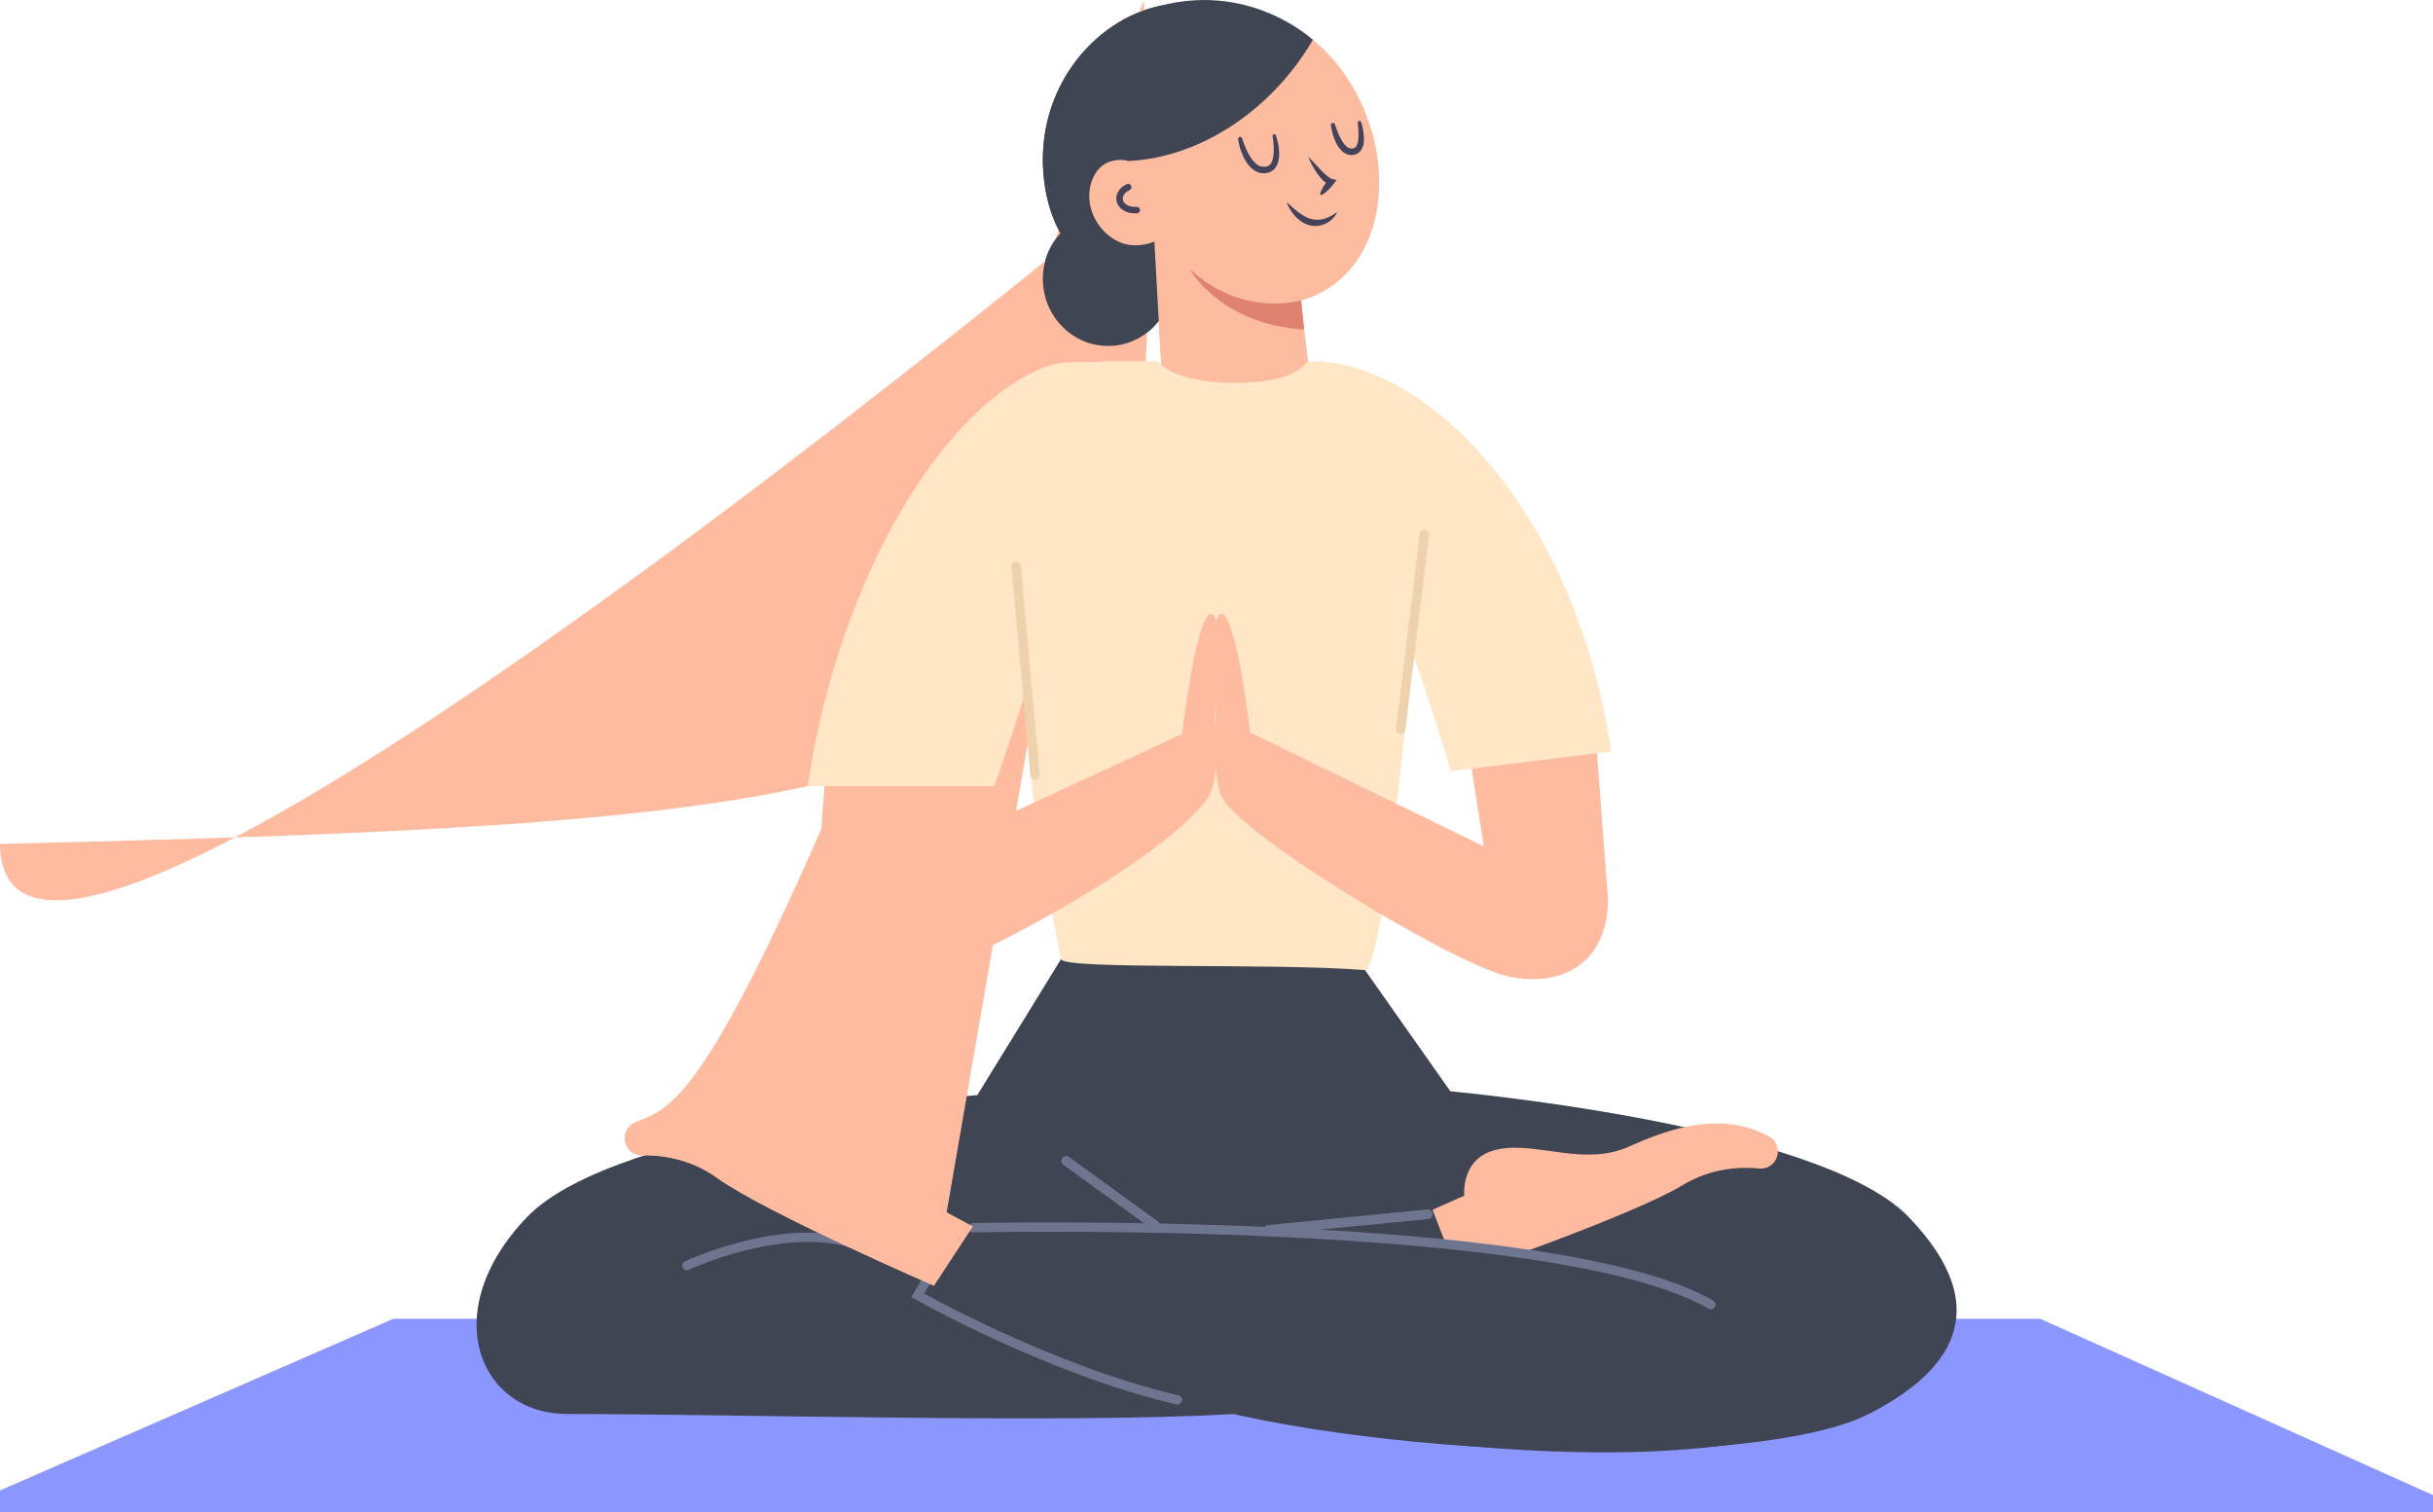 <svg width="415" height="258" viewBox="0 0 415 258" fill="none" xmlns="http://www.w3.org/2000/svg">
<path d="M67.084 225L-8.5 258H421.5L347.998 225H67.084Z" fill="#8C96FF"/>
<path d="M180.98 163.64L166.7 186.84L194.09 219.37H221.71L247.46 186.29L231.52 163.64H180.98Z" fill="#3F4553"/>
<path d="M166.7 186.84C166.7 186.84 105.27 191.59 89.86 207.68C74.45 223.77 81.7 241.24 96.71 241.24C124.34 241.24 182.8 242.93 210.46 241.24L212.11 203.57L166.7 186.84Z" fill="#3F4553"/>
<path d="M245.87 186.04C245.87 186.04 310.2 191.59 325.61 207.68C341.02 223.77 332.14 234.43 318.76 241.24C299.93 250.83 232.06 249.24 196.86 237.59L203.37 203.57L245.87 186.04Z" fill="#3F4553"/>
<path d="M248.7 217.64L244.35 206.4L249.77 203.99C249.77 203.99 249.02 197.34 255.65 196.06C262.28 194.78 270.18 199.06 277.88 195.61C284.98 192.43 293.67 189.5 301.78 193.9C302.98 194.55 303.54 195.98 303.13 197.28L303.1 197.38C302.69 198.69 301.41 199.5 300.04 199.36C297.18 199.07 292.08 199.13 287.04 202.18C278.35 207.46 248.7 217.64 248.7 217.64Z" fill="#FEBBA0"/>
<path d="M299.31 218.28C299.31 218.28 256.38 210.65 165.95 209.47L157.22 221.31C157.22 221.31 179.72 234.17 200.84 238.82C221.96 243.47 294.87 258.11 327.43 235.56L299.31 218.28Z" fill="#3F4553"/>
<path d="M200.84 238.83C179.19 233.83 156.54 221.01 156.54 221.01L157.89 218.72" stroke="#6E758F" stroke-width="1.593" stroke-miterlimit="10" stroke-linecap="round"/>
<path d="M165.95 209.47C165.95 209.47 265.3 207.2 291.81 222.58" stroke="#6E758F" stroke-width="1.593" stroke-miterlimit="10" stroke-linecap="round"/>
<path d="M117.18 215.91C117.18 215.91 135.32 207.41 147.72 212.98" stroke="#6E758F" stroke-width="1.593" stroke-miterlimit="10" stroke-linecap="round"/>
<path d="M159.31 219.35L165.94 209.25L159.31 205.66C159.31 205.66 156.99 199.85 150.49 198.05C143.98 196.26 139.35 199.15 131.94 195.11C125.11 191.38 116.67 187.79 108.25 191.54C107.01 192.09 106.33 193.47 106.64 194.8L106.66 194.9C106.97 196.24 108.18 197.14 109.55 197.11C112.42 197.04 117.51 197.5 122.29 200.94C130.54 206.88 159.31 219.35 159.31 219.35Z" fill="#FEBBA0"/>
<path d="M216.39 209.83L243.55 207.16" stroke="#6E758F" stroke-width="1.593" stroke-miterlimit="10" stroke-linecap="round"/>
<path d="M181.85 198.06L197 209.03" stroke="#6E758F" stroke-width="1.593" stroke-miterlimit="10" stroke-linecap="round"/>
<path d="M177.94 48.77C178.58 55.03 184.03 59.59 190.11 58.97C196.19 58.35 200.6 52.77 199.96 46.52C199.32 40.26 193.87 35.7 187.79 36.32C181.72 36.93 177.31 42.51 177.94 48.77Z" fill="#3F4553"/>
<path d="M200.65 53.32C200.65 53.32 181.33 50.4 178.29 32.17C175.61 16.06 186.42 3.15 198.27 0.92C198.28 0.92 226.75 44.8 200.65 53.32Z" fill="#3F4553"/>
<path d="M201.09 2.65C199.67 3.35 198.32 4.27 197.09 5.46C186.08 16.05 193.05 36.61 202.91 45.89C208.37 51.02 216.35 53.41 223.32 50.79C233.51 46.96 236.7 35.42 234.63 25.14C233.09 17.48 228.84 10.25 222.57 5.75C216.3 1.26 207.83 -0.64 201.09 2.65Z" fill="#FDBCA0"/>
<path d="M199.26 39.69C197.33 41.6 193.97 42.38 191.39 41.47C188.81 40.56 186.69 38.13 186.02 35.31C185.42 32.78 186.07 29.9 187.93 28.35C189.79 26.8 193.14 26.9 194.73 28.91L199.26 39.69Z" fill="#FDBCA0"/>
<path d="M196.44 32.97L198.47 69.31C198.74 76.03 204.19 81.37 210.91 81.5C218.67 81.66 224.76 74.88 223.77 67.18L219.67 33.44L196.44 32.97Z" fill="#FDBCA0"/>
<path d="M222.43 56.22L221.92 51.24C221.92 51.24 211.92 54.31 202.91 45.88C202.91 45.89 208.1 55.36 222.43 56.22Z" fill="#DF8370"/>
<path d="M192.47 27.48C205.49 26.81 217.37 18.07 223.93 6.81C223.93 6.810.49 198.05C143.98 196.26 139.35 199.15 131.94 195.11C125.11 191.38 116.67 187.79 108.25 191.54C107.01 192.09 106.33 193.47 106.64 194.8L106.66 194.9C106.97 196.24 108.18 197.14 109.55 197.11C112.42 197.04 117.51 197.5 122.29 200.94C130.54 206.88 159.31 219.35 159.31 219.35Z" fill="#FEBBA0"/>
<path d="M216.39 209.83L243.55 207.16" stroke="#6E758F" stroke-width="1.593" stroke-miterlimit="10" stroke-linecap="round"/>
<path d="M181.85 198.06L197 209.03" stroke="#6E758F" stroke-width="1.593" stroke-miterlimit="10" stroke-linecap="round"/>
<path d="M177.94 48.77C178.58 55.03 184.03 59.59 190.11 58.97C196.19 58.35 200.6 52.77 199.96 46.52C199.32 40.26 193.87 35.7 187.79 36.32C181.72 36.93 177.31 42.51 177.94 48.77Z" fill="#3F4553"/>
<path d="M200.65 53.32C200.65 53.32 181.33 50.4 178.29 32.17C175.61 16.06 186.42 3.15 198.27 0.92C198.28 0.92 226.75 44.8 200.65 53.32Z" fill="#3F4553"/>
<path d="M201.09 2.65C199.67 3.35 198.32 4.27 197.09 5.46C186.08 16.05 193.05 36.61 202.91 45.89C208.37 51.02 216.35 53.41 223.32 50.79C233.51 46.96 236.7 35.42 234.63 25.14C233.09 17.48 228.84 10.25 222.57 5.75C216.3 1.26 207.83 -0.64 201.09 2.65Z" fill="#FDBCA0"/>
<path d="M199.26 39.69C197.33 41.6 193.97 42.38 191.39 41.47C188.81 40.56 186.69 38.13 186.02 35.31C185.42 32.78 186.07 29.9 187.93 28.35C189.79 26.8 193.14 26.9 194.73 28.91L199.26 39.69Z" fill="#FDBCA0"/>
<path d="M196.44 32.97L198.47 69.31C198.74 76.03 204.19 81.37 210.91 81.5C218.67 81.66 224.76 74.88 223.77 67.18L219.67 33.44L196.44 32.97Z" fill="#FDBCA0"/>
<path d="M222.43 56.22L221.92 51.24C221.92 51.24 211.92 54.31 202.91 45.88C202.91 45.89 208.1 55.36 222.43 56.22Z" fill="#DF8370"/>
<path d="M192.47 27.48C205.49 26.81 217.37 18.07 223.93 6.81C223.93 6.81 211.95 -4.56 194.44 2.09C179.93 7.59 192.47 27.48 192.47 27.48Z" fill="#3F4553"/>
<path d="M193.9 35.84C192.4 35.99 191.09 35.18 190.97 34.03C190.88 33.16 191.49 32.35 192.43 31.93" stroke="#444359" stroke-width="1.114" stroke-miterlimit="10" stroke-linecap="round"/>
<path d="M225.18 33C225.48 32.09 226 31.37 226.58 30.69L226.86 31.57C226.2 31.32 225.84 30.94 225.47 30.57C225.12 30.18 224.81 29.79 224.53 29.37C223.97 28.54 223.5 27.66 223.16 26.73C223.86 27.44 224.5 28.17 225.17 28.87C225.51 29.21 225.83 29.56 226.18 29.86C226.51 30.15 226.9 30.45 227.17 30.52L227.98 30.71L227.45 31.4C226.91 32.11 226.31 32.77 225.48 33.25C225.38 33.31 225.26 33.27 225.2 33.18C225.17 33.11 225.17 33.05 225.18 33Z" fill="#444359"/>
<path d="M228.11 36.18C227.71 37 227.03 37.71 226.15 38.14C225.28 38.59 224.2 38.68 223.24 38.4C222.26 38.13 221.5 37.49 220.85 36.83C220.56 36.47 220.27 36.1 220.03 35.72C219.82 35.31 219.6 34.91 219.44 34.49C219.81 34.77 220.13 35.07 220.45 35.37L221.44 36.19C222.14 36.65 222.8 37.15 223.56 37.33C224.29 37.56 225.07 37.55 225.84 37.34C226.6 37.12 227.36 36.69 228.11 36.18Z" fill="#444359"/>
<path d="M217.64 23.11C218.03 24.27 218.25 25.47 218.17 26.76C218.12 27.39 217.97 28.08 217.5 28.69C217.02 29.31 216.21 29.58 215.5 29.56C214.77 29.55 214.05 29.23 213.56 28.78C213.05 28.33 212.65 27.81 212.35 27.26C211.75 26.15 211.37 24.99 211.18 23.77C211.15 23.58 211.28 23.4 211.47 23.36C211.65 23.33 211.81 23.44 211.86 23.6L211.87 23.62C212.21 24.7 212.66 25.79 213.24 26.73C213.82 27.64 214.61 28.48 215.54 28.45C216 28.47 216.43 28.35 216.69 28.02C216.98 27.7 217.12 27.18 217.2 26.65C217.35 25.58 217.25 24.4 217.07 23.27V23.25C217.04 23.09 217.16 22.93 217.32 22.91C217.45 22.89 217.59 22.98 217.64 23.11Z" fill="#444359"/>
<path d="M232.16 20.84C232.49 21.82 232.67 22.82 232.65 23.89C232.64 24.42 232.54 25 232.2 25.55C231.87 26.13 231.13 26.49 230.49 26.46C229.82 26.45 229.21 26.1 228.82 25.69C228.42 25.27 228.11 24.82 227.88 24.34C227.43 23.38 227.15 22.4 227.01 21.37C226.98 21.18 227.12 21 227.32 20.97C227.49 20.95 227.65 21.05 227.7 21.21L227.71 21.23C228 22.13 228.35 23.05 228.8 23.85C229.25 24.63 229.86 25.38 230.53 25.34C230.87 25.35 231.14 25.25 231.32 24.97C231.52 24.69 231.62 24.26 231.68 23.81C231.78 22.91 231.7 21.92 231.59 20.98V20.96C231.57 20.8 231.69 20.65 231.85 20.62C231.98 20.62 232.12 20.71 232.16 20.84Z" fill="#444359"/>
<path d="M242.96 72.61C242.87 66.51 223.09 61.63 223.09 61.63C221.85 63 219.72 65.31 210.75 65.31C202.17 65.31 198.74 63.09 197.4 61.63H188.91C187.02 61.63 185.29 62.71 184.5 64.43C167.49 101.64 177.05 143.2 180.97 163.63C181.33 165.51 216.83 164.24 232.84 165.51C236.3 165.8 243.3 94.78 242.96 72.61Z" fill="#FEE6C6"/>
<path d="M201.65 125.23C203.41 111.01 205.56 102.48 207.21 105.28C208.67 107.76 207.86 120.2 205.67 132.2C205.68 132.2 200.9 131.32 201.65 125.23Z" fill="#FEBBA0"/>
<path d="M213.27 125.23C211.51 111.01 209.36 102.48 207.71 105.28C206.25 107.76 207.06 120.2 209.25 132.2C209.24 132.2 214.02 131.32 213.27 125.23Z" fill="#FEBBA0"/>
<path d="M271.89 121.7H249.54L253.09 144.4L212.53 124.61C212.39 123.09 212.2 121.21 211.97 119.22C210.44 119.22 208.9 119.22 207.37 119.2C207.38 120.93 207.41 122.1 207.41 122.1C207.41 122.1 206.62 132.54 208.43 136.02C211.87 142.64 247.06 163.96 256.83 166.49C257.44 166.65 258.05 166.77 258.66 166.85C268.09 168.18 274.34 162.89 274.27 153.37L271.89 121.7Z" fill="#FEBBA0"/>
<path d="M202.55 119.12C202.2 121.36 201.89 123.52 201.65 125.23L162.26 143.47L163.92 121.71H141.57L139.2 153.4C139.14 162.92 145.39 168.2 154.81 166.88C155.42 166.79 156.03 166.67 156.64 166.52C166.41 163.99 199.14 146.3 206.13 135.98C208.2 132.93 207.22 122.66 207.22 122.66C207.22 122.66 207.22 121.24 207.18 119.22C205.64 119.19 204.1 119.16 202.55 119.12Z" fill="#FEBBA0"/>
<path d="M169.64 134.12C178.38 108.27 178.31 108.25 189.04 61.64C181.86 62.13 181.12 60.96 175.46 63.9C158.48 72.72 142.49 101.69 137.78 134.12H169.64Z" fill="#FEE6C6"/>
<path d="M247.46 131.57C242.32 113.26 223.09 61.64 223.09 61.64C242.32 60.99 268.56 86.06 274.84 128.22L247.46 131.57Z" fill="#FEE6C6"/>
<path d="M242.97 91.14L238.92 124.42" stroke="#EED2AD" stroke-width="1.593" stroke-miterlimit="10" stroke-linecap="round"/>
<path d="M173.32 96.6L176.54 132.2" stroke="#EED2AD" stroke-width="1.593" stroke-miterlimit="10" stroke-linecap="round"/>
</svg>